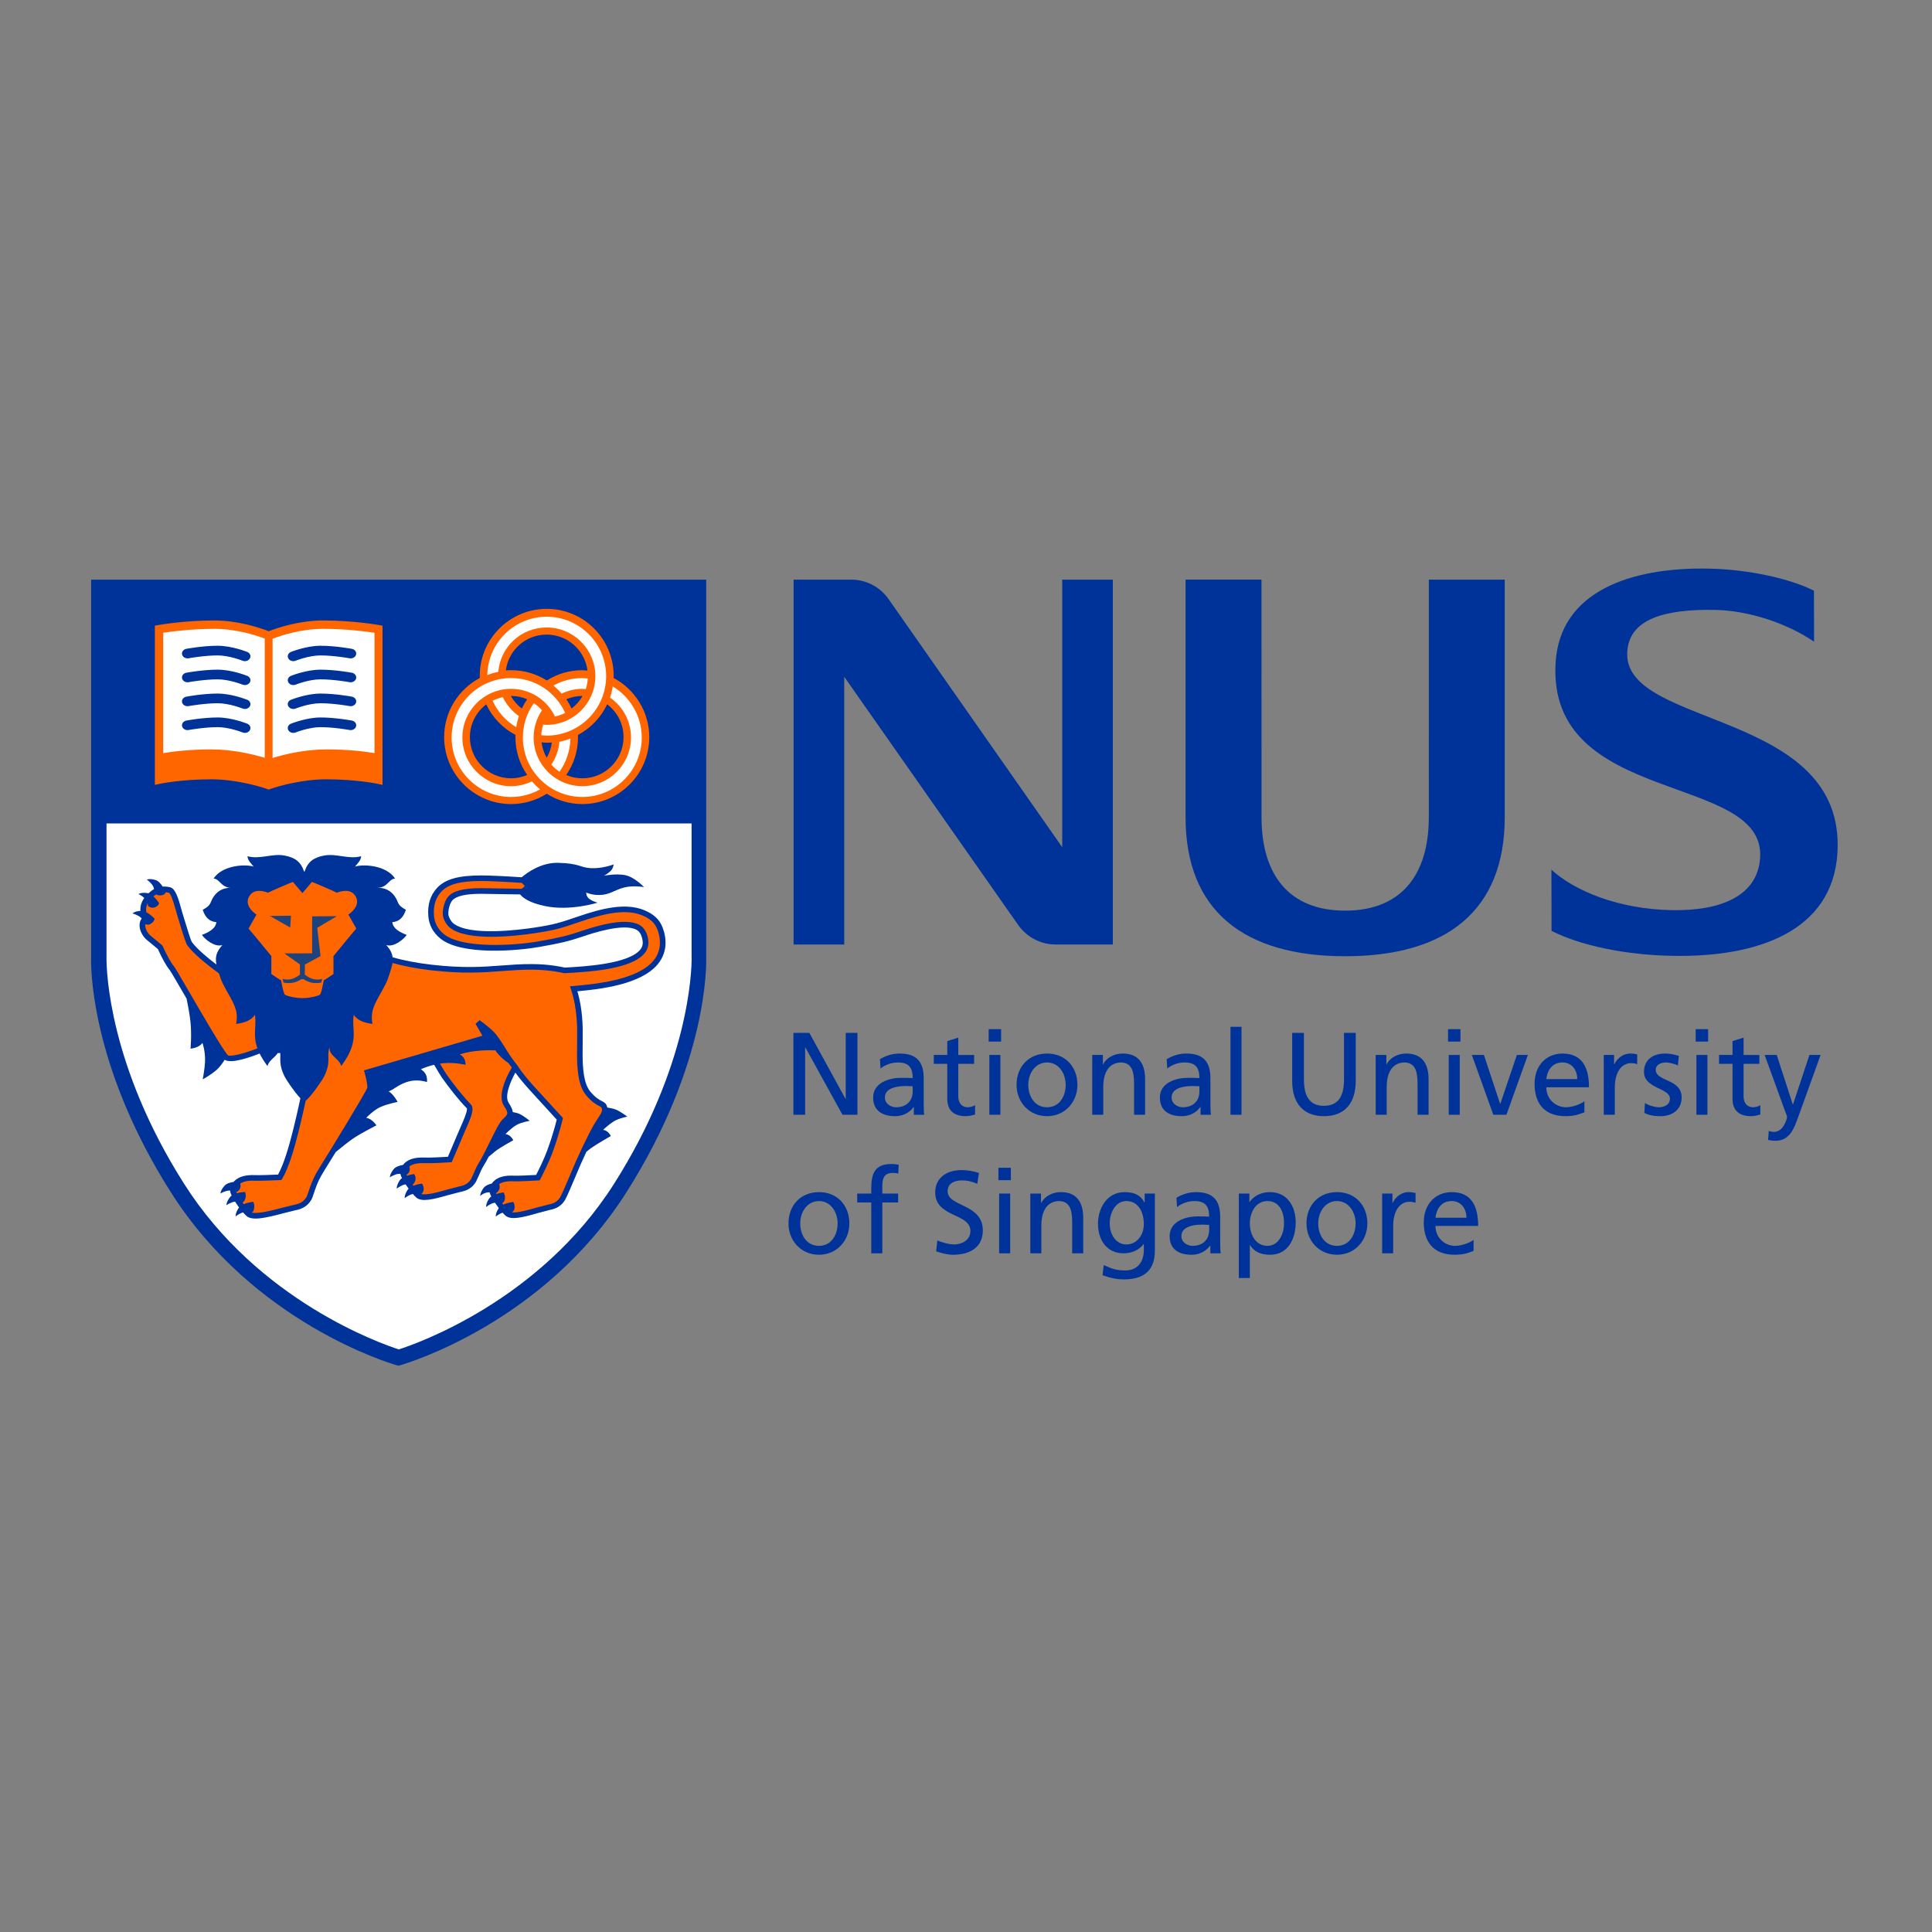 <?xml version="1.0" encoding="UTF-8" standalone="no"?>
<!-- Created with Inkscape (http://www.inkscape.org/) -->

<svg
   version="1.1"
   id="svg2"
   width="1600"
   height="1600"
   viewBox="0 0 1600 1600"
   sodipodi:docname="nus-logo.ai"
   xmlns:inkscape="http://www.inkscape.org/namespaces/inkscape"
   xmlns:sodipodi="http://sodipodi.sourceforge.net/DTD/sodipodi-0.dtd"
   xmlns="http://www.w3.org/2000/svg"
   xmlns:svg="http://www.w3.org/2000/svg">
  <rect x="0" y="0" width="1600" height="1600" fill="#808080" stroke="none"/>
  <defs
     id="defs6">
    <clipPath
       clipPathUnits="userSpaceOnUse"
       id="clipPath20">
      <path
         d="M 56.556,350.971 H 1143.444 V 849.028 H 56.556 Z"
         id="path18" />
    </clipPath>
    <clipPath
       clipPathUnits="userSpaceOnUse"
       id="clipPath38">
      <path
         d="M 56.556,350.971 H 1143.444 V 849.028 H 56.556 Z"
         id="path36" />
    </clipPath>
    <clipPath
       clipPathUnits="userSpaceOnUse"
       id="clipPath60">
      <path
         d="M 56.556,350.971 H 1143.444 V 849.028 H 56.556 Z"
         id="path58" />
    </clipPath>
    <clipPath
       clipPathUnits="userSpaceOnUse"
       id="clipPath82">
      <path
         d="M 56.556,350.971 H 1143.444 V 849.028 H 56.556 Z"
         id="path80" />
    </clipPath>
    <clipPath
       clipPathUnits="userSpaceOnUse"
       id="clipPath104">
      <path
         d="M 56.556,350.971 H 1143.444 V 849.028 H 56.556 Z"
         id="path102" />
    </clipPath>
    <clipPath
       clipPathUnits="userSpaceOnUse"
       id="clipPath134">
      <path
         d="M 56.556,350.971 H 1143.444 V 849.028 H 56.556 Z"
         id="path132" />
    </clipPath>
    <clipPath
       clipPathUnits="userSpaceOnUse"
       id="clipPath294">
      <path
         d="M 56.556,350.971 H 1143.444 V 849.028 H 56.556 Z"
         id="path292" />
    </clipPath>
  </defs>
  <sodipodi:namedview
     id="namedview4"
     pagecolor="#ffffff"
     bordercolor="#000000"
     borderopacity="0.25"
     inkscape:showpageshadow="2"
     inkscape:pageopacity="0.0"
     inkscape:pagecheckerboard="0"
     inkscape:deskcolor="#d1d1d1" />
  <g
     id="g8"
     inkscape:groupmode="layer"
     inkscape:label="nus-logo"
     transform="matrix(1.333,0,0,-1.333,0,1600)">
    <g
       id="g10"
       transform="translate(525.42,558.597)">
      <path
         d="m 0,0 h 7.29 v -50.859 h -9.32 l -23.037,41.811 h -0.144 V -50.859 H -32.49 V 0 h 9.907 L -0.156,-40.947 H 0 Z"
         style="fill:#003399;fill-opacity:1;fill-rule:nonzero;stroke:none"
         id="path12" />
    </g>
    <g
       id="g14">
      <g
         id="g16"
         clip-path="url(#clipPath20)">
        <g
           id="g22"
           transform="translate(567.026,522.15)">
          <path
             d="m 0,0 c 0,-5.526 -3.578,-9.762 -10.362,-9.762 -3.113,0 -6.913,2.126 -6.913,6.052 0,6.555 9.186,7.137 12.905,7.137 1.449,0 2.9,-0.135 4.37,-0.135 z m -19.971,14.299 c 2.765,2.312 6.922,3.77 10.776,3.77 6.856,0 9.195,-3.278 9.195,-9.696 -2.696,0.156 -4.599,0.156 -7.297,0.156 -7.057,0 -17.264,-2.903 -17.264,-12.242 0,-8.068 5.615,-11.589 13.629,-11.589 6.262,0 9.909,3.431 11.513,5.693 h 0.138 v -4.814 h 6.416 c -0.151,1.101 -0.289,3.06 -0.289,7.297 V 8.233 c 0,10.131 -4.292,15.38 -14.933,15.38 -4.747,0 -8.826,-1.451 -12.251,-3.498 z"
             style="fill:#003399;fill-opacity:1;fill-rule:nonzero;stroke:none"
             id="path24" />
        </g>
        <g
           id="g26"
           transform="translate(605.192,539.358)">
          <path
             d="m 0,0 h -9.831 v -20.331 c 0,-4.301 2.63,-6.629 5.761,-6.629 2.12,0 3.647,0.655 4.661,1.303 v -5.821 c -1.539,-0.439 -3.647,-1.03 -5.833,-1.03 -7.063,0 -11.435,3.351 -11.435,10.799 V 0 h -8.38 v 5.53 h 8.38 v 8.604 l 6.844,2.173 V 5.53 h 9.831 V 0 Z"
             style="fill:#003399;fill-opacity:1;fill-rule:nonzero;stroke:none"
             id="path28" />
        </g>
      </g>
    </g>
    <path
       d="m 614.662,507.738 h 6.855 v 37.159 h -6.855 z m 7.302,53.178 h -7.734 v -7.725 h 7.734 z"
       style="fill:#003399;fill-opacity:1;fill-rule:nonzero;stroke:none"
       id="path30" />
    <g
       id="g32">
      <g
         id="g34"
         clip-path="url(#clipPath38)">
        <g
           id="g40"
           transform="translate(638.852,526.309)">
          <path
             d="M 0,0 C 0,7.068 4.292,13.91 11.66,13.91 18.939,13.91 23.24,7.068 23.24,0 23.24,-6.629 19.683,-13.922 11.66,-13.922 3.575,-13.922 0,-6.629 0,0 m -7.29,0 c 0,-10.625 7.725,-19.452 18.948,-19.452 11.145,0 18.868,8.827 18.868,19.452 0,11.301 -7.57,19.459 -18.868,19.459 C 0.298,19.459 -7.29,11.301 -7.29,0"
             style="fill:#003399;fill-opacity:1;fill-rule:nonzero;stroke:none"
             id="path42" />
        </g>
        <g
           id="g44"
           transform="translate(678.572,544.889)">
          <path
             d="m 0,0 h 6.622 v -5.899 h 0.137 c 2.051,4.228 7.009,6.778 12.18,6.778 9.607,0 13.919,-5.974 13.919,-15.961 v -22.077 h -6.862 v 19.232 c 0,8.673 -1.875,12.896 -7.863,13.255 -7.798,0 -11.289,-6.253 -11.289,-15.283 V -37.161 H 0 Z"
             style="fill:#003399;fill-opacity:1;fill-rule:nonzero;stroke:none"
             id="path46" />
        </g>
        <g
           id="g48"
           transform="translate(745.147,522.15)">
          <path
             d="m 0,0 c 0,-5.526 -3.557,-9.762 -10.344,-9.762 -3.131,0 -6.919,2.126 -6.919,6.052 0,6.555 9.174,7.137 12.905,7.137 1.442,0 2.909,-0.135 4.358,-0.135 z m -19.962,14.299 c 2.776,2.312 6.919,3.77 10.779,3.77 6.855,0 9.183,-3.278 9.183,-9.696 -2.687,0.156 -4.592,0.156 -7.279,0.156 -7.057,0 -17.263,-2.903 -17.263,-12.242 0,-8.068 5.605,-11.589 13.619,-11.589 6.263,0 9.907,3.431 11.511,5.693 h 0.138 v -4.814 H 7.144 C 7,-13.322 6.855,-11.363 6.855,-7.126 V 8.233 c 0,10.131 -4.294,15.38 -14.944,15.38 -4.711,0 -8.808,-1.451 -12.23,-3.498 z"
             style="fill:#003399;fill-opacity:1;fill-rule:nonzero;stroke:none"
             id="path50" />
        </g>
      </g>
    </g>
    <path
       d="m 764.464,562.376 h 6.844 v -54.645 h -6.844 z"
       style="fill:#003399;fill-opacity:1;fill-rule:nonzero;stroke:none"
       id="path52" />
    <g
       id="g54">
      <g
         id="g56"
         clip-path="url(#clipPath60)">
        <g
           id="g62"
           transform="translate(842.284,528.783)">
          <path
             d="m 0,0 c 0,-14.269 -7.213,-21.933 -19.742,-21.933 -12.53,0 -19.75,7.664 -19.75,21.933 v 29.812 h 7.298 V 0.948 c 0,-9.758 3.044,-16.453 12.449,-16.453 9.397,0 12.452,6.695 12.452,16.453 v 28.864 h 7.291 L -0.002,0 Z"
             style="fill:#003399;fill-opacity:1;fill-rule:nonzero;stroke:none"
             id="path64" />
        </g>
        <g
           id="g66"
           transform="translate(854.674,544.889)">
          <path
             d="m 0,0 h 6.631 v -5.899 h 0.137 c 2.049,4.228 7.009,6.778 12.171,6.778 9.616,0 13.928,-5.974 13.928,-15.961 v -22.077 h -6.853 v 19.232 c 0,8.673 -1.904,12.896 -7.879,13.255 -7.789,0 -11.289,-6.253 -11.289,-15.283 V -37.161 H 0 Z"
             style="fill:#003399;fill-opacity:1;fill-rule:nonzero;stroke:none"
             id="path68" />
        </g>
      </g>
    </g>
    <path
       d="m 900.051,544.888 h 6.855 v -37.157 h -6.855 z m 7.297,8.303 h -7.725 v 7.725 h 7.725 z"
       style="fill:#003399;fill-opacity:1;fill-rule:nonzero;stroke:none"
       id="path70" />
    <g
       id="g72"
       transform="translate(935.905,507.738)">
      <path
         d="m 0,0 h -8.158 l -13.333,37.159 h 7.503 L -3.935,6.835 h 0.156 L 6.487,37.159 h 6.844 z"
         style="fill:#003399;fill-opacity:1;fill-rule:nonzero;stroke:none"
         id="path74" />
    </g>
    <g
       id="g76">
      <g
         id="g78"
         clip-path="url(#clipPath82)">
        <g
           id="g84"
           transform="translate(960.681,529.886)">
          <path
             d="m 0,0 c 0.504,4.816 3.276,10.335 9.975,10.335 5.897,0 9.243,-4.661 9.243,-10.335 z M 23.673,-13.777 C 22.004,-15.16 16.753,-17.488 12.239,-17.488 5.764,-17.488 0,-12.452 0,-5.095 h 26.515 c 0,11.939 -4.01,20.967 -16.393,20.967 -10.488,0 -17.419,-7.79 -17.419,-18.795 0,-12.079 6.059,-20.113 19.245,-20.113 6.112,0 9.108,1.467 11.725,2.406 z"
             style="fill:#003399;fill-opacity:1;fill-rule:nonzero;stroke:none"
             id="path86" />
        </g>
        <g
           id="g88"
           transform="translate(996.38,544.889)">
          <path
             d="m 0,0 h 6.409 v -5.754 h 0.156 c 1.806,3.868 5.752,6.631 9.677,6.631 2.042,0 3.063,-0.213 4.526,-0.522 V -5.757 C 19.523,-5.242 18.14,-5.1 16.979,-5.1 10.85,-5.1 6.858,-10.928 6.858,-20.267 V -37.161 H 0.002 L 0.002,0 Z"
             style="fill:#003399;fill-opacity:1;fill-rule:nonzero;stroke:none"
             id="path90" />
        </g>
        <g
           id="g92"
           transform="translate(1021.959,515.029)">
          <path
             d="m 0,0 c 2.68,-1.751 6.553,-2.641 8.517,-2.641 3.134,0 7.002,1.313 7.002,5.315 0,6.789 -16.126,6.196 -16.126,16.629 0,7.714 5.762,11.436 13.128,11.436 3.209,0 5.818,-0.657 8.535,-1.452 l -0.59,-5.992 c -1.529,0.968 -5.618,1.895 -7.213,1.895 -3.497,0 -6.553,-1.46 -6.553,-4.516 0,-7.57 16.096,-5.384 16.096,-17.266 0,-7.926 -6.343,-11.589 -12.974,-11.589 -3.498,0 -7.055,0.364 -10.197,2.047 z"
             style="fill:#003399;fill-opacity:1;fill-rule:nonzero;stroke:none"
             id="path94" />
        </g>
      </g>
    </g>
    <path
       d="m 1053.927,544.888 h 6.855 v -37.157 h -6.855 z m 7.29,8.303 h -7.723 v 7.725 h 7.723 z"
       style="fill:#003399;fill-opacity:1;fill-rule:nonzero;stroke:none"
       id="path96" />
    <g
       id="g98">
      <g
         id="g100"
         clip-path="url(#clipPath104)">
        <g
           id="g106"
           transform="translate(1093.05,539.358)">
          <path
             d="m 0,0 h -9.813 v -20.331 c 0,-4.301 2.603,-6.629 5.743,-6.629 2.12,0 3.635,0.655 4.661,1.303 v -5.821 c -1.527,-0.439 -3.647,-1.03 -5.821,-1.03 -7.078,0 -11.445,3.351 -11.445,10.799 V 0 h -8.38 v 5.53 h 8.38 v 8.604 l 6.862,2.173 V 5.53 L 0,5.53 Z"
             style="fill:#003399;fill-opacity:1;fill-rule:nonzero;stroke:none"
             id="path108" />
        </g>
        <g
           id="g110"
           transform="translate(1098.889,497.674)">
          <path
             d="m 0,0 c 0.872,-0.291 2.03,-0.581 3.198,-0.581 6.118,0 8.158,8.45 8.158,9.178 0,0.802 -0.87,2.706 -1.314,3.942 L -2.566,47.215 h 7.513 l 9.977,-30.762 h 0.144 l 10.209,30.762 h 6.929 L 18.509,9.263 c -2.55,-7.137 -5.258,-15.37 -14.286,-15.37 -2.195,0 -3.431,0.279 -4.66,0.501 z"
             style="fill:#003399;fill-opacity:1;fill-rule:nonzero;stroke:none"
             id="path112" />
        </g>
        <g
           id="g114"
           transform="translate(497.153,440.207)">
          <path
             d="M 0,0 C 0,7.066 4.292,13.908 11.658,13.908 18.939,13.908 23.24,7.066 23.24,0 23.24,-6.622 19.671,-13.919 11.658,-13.919 3.557,-13.919 0,-6.622 0,0 m -7.286,0 c 0,-10.635 7.714,-19.449 18.944,-19.449 11.136,0 18.872,8.817 18.872,19.449 0,11.294 -7.59,19.459 -18.872,19.459 C 0.291,19.459 -7.286,11.294 -7.286,0"
             style="fill:#003399;fill-opacity:1;fill-rule:nonzero;stroke:none"
             id="path116" />
        </g>
        <g
           id="g118"
           transform="translate(541.294,453.238)">
          <path
             d="M 0,0 H -8.739 V 5.546 H 0 v 3.422 c 0,9.03 2.348,14.938 12.473,14.938 1.739,0 3.197,-0.215 4.573,-0.446 l -0.272,-5.531 c -0.804,0.303 -2.138,0.435 -3.287,0.435 -5.908,0 -6.625,-3.79 -6.625,-8.819 V 5.544 h 9.843 V -0.002 H 6.862 v -31.593 h -6.864 l 0,31.595 z"
             style="fill:#003399;fill-opacity:1;fill-rule:nonzero;stroke:none"
             id="path120" />
        </g>
        <g
           id="g122"
           transform="translate(607.173,464.827)">
          <path
             d="m 0,0 c -3.713,1.46 -5.75,2.117 -9.531,2.117 -4.091,0 -8.904,-1.458 -8.904,-6.777 0,-9.774 21.857,-7.49 21.857,-24.263 0,-10.846 -8.371,-15.158 -18.58,-15.158 -3.557,0 -7.066,1.035 -10.403,2.115 l 0.717,6.778 c 2.476,-1.026 6.844,-2.475 10.565,-2.475 4.157,0 9.987,2.33 9.987,8.318 0,11.347 -21.855,8.216 -21.855,24.019 0,9.059 7.135,13.855 16.327,13.855 3.344,0 7.346,-0.582 10.836,-1.811 z"
             style="fill:#003399;fill-opacity:1;fill-rule:nonzero;stroke:none"
             id="path124" />
        </g>
      </g>
    </g>
    <path
       d="m 620.728,458.775 h 6.862 v -37.139 h -6.862 z m 7.288,8.311 h -7.725 v 7.716 h 7.725 z"
       style="fill:#003399;fill-opacity:1;fill-rule:nonzero;stroke:none"
       id="path126" />
    <g
       id="g128">
      <g
         id="g130"
         clip-path="url(#clipPath134)">
        <g
           id="g136"
           transform="translate(640.109,458.784)">
          <path
             d="m 0,0 h 6.629 v -5.906 h 0.144 c 2.051,4.237 6.997,6.799 12.161,6.799 9.628,0 13.931,-5.997 13.931,-15.98 v -22.049 h -6.862 v 19.216 c 0,8.67 -1.886,12.887 -7.87,13.253 -7.791,0 -11.28,-6.261 -11.28,-15.291 V -37.136 H 0 Z"
             style="fill:#003399;fill-opacity:1;fill-rule:nonzero;stroke:none"
             id="path138" />
        </g>
        <g
           id="g140"
           transform="translate(699.782,427.164)">
          <path
             d="m 0,0 c -6.409,0 -10.344,6.121 -10.344,13.116 0,6.333 3.431,13.834 10.344,13.834 7.29,0 10.845,-6.622 10.845,-14.345 C 10.845,5.686 6.409,0 0,0 m 17.707,31.62 h -6.342 v -5.546 h -0.151 c -2.042,4.01 -5.668,6.427 -12.23,6.427 -11.232,0 -16.618,-10.206 -16.618,-19.761 0,-9.606 5.239,-18.259 15.874,-18.259 4.747,0 9.561,1.875 12.47,5.741 h 0.135 v -3.646 c 0,-7.868 -4.292,-12.748 -11.511,-12.748 -5.027,0 -8.151,0.934 -13.4,3.347 l -0.735,-6.338 c 5.984,-2.035 9.406,-2.55 13.341,-2.55 13.331,0 19.167,6.475 19.167,17.79 z"
             style="fill:#003399;fill-opacity:1;fill-rule:nonzero;stroke:none"
             id="path142" />
        </g>
        <g
           id="g144"
           transform="translate(751.211,436.059)">
          <path
             d="m 0,0 c 0,-5.542 -3.557,-9.774 -10.346,-9.774 -3.129,0 -6.911,2.115 -6.911,6.057 0,6.544 9.175,7.125 12.897,7.125 1.448,0 2.909,-0.144 4.358,-0.144 l 0,-3.264 z m -19.953,14.269 c 2.765,2.337 6.913,3.786 10.779,3.786 6.844,0 9.174,-3.277 9.174,-9.682 -2.678,0.149 -4.583,0.149 -7.279,0.149 -7.066,0 -17.266,-2.925 -17.266,-12.237 0,-8.098 5.606,-11.598 13.62,-11.598 6.256,0 9.909,3.431 11.522,5.702 h 0.135 v -4.812 h 6.41 c -0.145,1.09 -0.28,3.033 -0.28,7.288 V 8.227 c 0,10.117 -4.319,15.379 -14.942,15.379 -4.727,0 -8.82,-1.46 -12.239,-3.511 z"
             style="fill:#003399;fill-opacity:1;fill-rule:nonzero;stroke:none"
             id="path146" />
        </g>
        <g
           id="g148"
           transform="translate(797.697,440.351)">
          <path
             d="m 0,0 c 0.153,-5.839 -2.902,-14.066 -10.264,-14.066 -7.725,0 -10.932,7.652 -10.932,13.849 0,6.908 3.578,13.978 11.001,13.978 C -2.772,13.761 0.153,6.691 0,0 m -28.054,-34.03 h 6.856 v 20.401 h 0.144 c 2.115,-3.426 5.828,-5.976 12.39,-5.976 11.223,0 15.952,9.907 15.952,20.127 0,9.966 -5.239,18.792 -16.03,18.792 -6.562,0 -10.788,-3.367 -12.603,-6.132 h -0.144 v 5.251 h -6.565 z"
             style="fill:#003399;fill-opacity:1;fill-rule:nonzero;stroke:none"
             id="path150" />
        </g>
        <g
           id="g152"
           transform="translate(818.976,440.207)">
          <path
             d="m 0,0 c 0,7.066 4.289,13.908 11.658,13.908 7.279,0 11.58,-6.842 11.58,-13.908 0,-6.622 -3.576,-13.919 -11.58,-13.919 C 3.566,-13.919 0,-6.622 0,0 m -7.29,0 c 0,-10.635 7.734,-19.449 18.945,-19.449 11.136,0 18.871,8.817 18.871,19.449 0,11.294 -7.581,19.459 -18.871,19.459 C 0.279,19.459 -7.29,11.294 -7.29,0"
             style="fill:#003399;fill-opacity:1;fill-rule:nonzero;stroke:none"
             id="path154" />
        </g>
        <g
           id="g156"
           transform="translate(858.689,458.784)">
          <path
             d="m 0,0 h 6.398 v -5.761 h 0.144 c 1.829,3.863 5.761,6.651 9.694,6.651 2.03,0 3.055,-0.235 4.516,-0.531 v -6.12 c -1.236,0.51 -2.61,0.654 -3.779,0.654 -6.119,0 -10.131,-5.825 -10.131,-15.153 V -37.138 H 0 Z"
             style="fill:#003399;fill-opacity:1;fill-rule:nonzero;stroke:none"
             id="path158" />
        </g>
        <g
           id="g160"
           transform="translate(891.824,443.773)">
          <path
             d="m 0,0 c 0.513,4.807 3.276,10.344 9.984,10.344 5.906,0 9.252,-4.656 9.252,-10.344 z m 23.673,-13.764 c -1.662,-1.384 -6.92,-3.721 -11.425,-3.721 C 5.752,-17.485 0,-12.45 0,-5.102 h 26.515 c 0,11.957 -3.992,20.994 -16.373,20.994 -10.499,0 -17.419,-7.801 -17.419,-18.804 0,-12.081 6.041,-20.104 19.237,-20.104 6.118,0 9.105,1.449 11.713,2.395 z"
             style="fill:#003399;fill-opacity:1;fill-rule:nonzero;stroke:none"
             id="path162" />
        </g>
        <g
           id="g164"
           transform="translate(963.861,659.973)">
          <path
             d="m 0,0 c 13.951,-12.875 41.451,-24.602 75.028,-25.126 29.443,-0.501 53.184,8.352 54.644,32.762 3.123,52.82 -132.339,31.691 -127.088,120.855 2.61,44.624 46.913,59.404 94.704,58.582 25.831,-0.435 51.66,-6.553 65.824,-13.736 l 0.055,-31.686 c -17.275,11.84 -41.371,19.38 -61.306,19.758 C 71.537,161.961 47.466,156.382 47.079,134.216 46.26,87.988 182.918,99.076 177.697,10.632 174.767,-39.16 126.374,-54.434 75.71,-53.507 46.573,-53.111 18.039,-47.192 0.066,-37.992 Z"
             style="fill:#003399;fill-opacity:1;fill-rule:nonzero;stroke:none"
             id="path166" />
        </g>
        <g
           id="g168"
           transform="translate(835.717,606.215)">
          <path
             d="m 0,0 c -62.922,0 -99.154,28.257 -99.154,86.393 v 147.586 h 47.174 l 0.018,-147.584 c 0,-36.145 17.353,-58.069 51.962,-58.069 34.598,0 51.969,21.926 51.969,58.069 L 51.98,233.979 H 99.133 V 86.395 C 99.133,28.257 62.903,0 0,0"
             style="fill:#003399;fill-opacity:1;fill-rule:nonzero;stroke:none"
             id="path170" />
        </g>
        <g
           id="g172"
           transform="translate(659.936,840.193)">
          <path
             d="m 0,0 v -166.241 l -108.115,154.476 c -5.116,7.123 -13.574,11.763 -22.988,11.763 h -35.788 v -226.679 h 31.446 v 166.339 l 107.932,-154.013 c 5.131,-7.357 13.63,-12.326 23.365,-12.326 H 31.437 L 31.437,0 Z"
             style="fill:#003399;fill-opacity:1;fill-rule:nonzero;stroke:none"
             id="path174" />
        </g>
        <g
           id="g176"
           transform="translate(438.745,605.594)">
          <path
             d="M 0,0 V 234.569 H -4.67 -382.132 V -0.181 c -0.018,-0.192 -0.03,-0.803 -0.03,-1.799 0,-11.085 2.397,-69.727 49.552,-144.006 51.515,-81.279 136.516,-106.403 140.103,-107.44 l 1.286,-0.354 1.275,0.354 c 3.605,1.035 88.867,26.152 140.413,107.44 C 1.865,-65.007 0.089,-2.609 0,0"
             style="fill:#003399;fill-opacity:1;fill-rule:nonzero;stroke:none"
             id="path178" />
        </g>
        <g
           id="g180"
           transform="translate(235.538,811.966)">
          <path
             d="m 0,0 c -0.648,0.126 -16.201,2.861 -34.769,2.861 -14.723,0 -28.006,-4.429 -33.845,-6.679 -5.839,2.252 -19.122,6.679 -33.833,6.679 -18.571,0 -34.136,-2.735 -34.781,-2.861 l -2.099,-0.378 v -16.075 -69.196 -13.637 l 3.083,0.666 c 0.126,0.029 13.001,2.795 31.949,2.795 14.24,0 29.002,-3.974 34.811,-6.062 l 0.87,-0.32 0.87,0.32 c 5.809,2.09 20.571,6.062 34.829,6.062 18.927,0 31.803,-2.766 31.928,-2.795 l 3.086,-0.666 v 13.637 69.196 16.075 z"
             style="fill:#ff6600;fill-opacity:1;fill-rule:nonzero;stroke:none"
             id="path182" />
        </g>
        <g
           id="g184"
           transform="translate(164.486,803.565)">
          <path
             d="m 0,0 c -5.887,2.204 -18.028,6.052 -31.29,6.052 -14.366,0 -27.047,-1.721 -31.794,-2.445 v -74.783 c 4.967,0.852 15.67,2.337 29.958,2.337 12.8,0 25.609,-2.929 33.128,-5.248 L 0.002,0 Z"
             style="fill:#ffffff;fill-opacity:1;fill-rule:nonzero;stroke:none"
             id="path186" />
        </g>
        <g
           id="g188"
           transform="translate(200.883,809.617)">
          <path
             d="m 0,0 c -13.436,0 -25.733,-3.953 -31.533,-6.139 v -74.087 c 7.492,2.348 20.436,5.326 33.38,5.326 14.288,0 24.98,-1.471 29.949,-2.321 V -2.447 C 27.037,-1.712 14.366,0 0,0"
             style="fill:#ffffff;fill-opacity:1;fill-rule:nonzero;stroke:none"
             id="path190" />
        </g>
        <g
           id="g192"
           transform="translate(115.495,797.147)">
          <path
             d="m 0,0 c -1.836,-0.492 -2.852,-2.175 -2.291,-3.77 0.572,-1.586 2.515,-2.465 4.351,-1.982 0.096,0.03 9.589,1.703 17.68,1.703 7.348,0 15.583,-3.338 15.67,-3.365 1.797,-0.591 3.789,0.201 4.466,1.76 0.675,1.557 -0.24,3.287 -2.032,3.887 C 37.438,-1.632 28.372,1.964 19.738,1.964 10.577,1.962 0.426,0.105 0,0"
             style="fill:#003399;fill-opacity:1;fill-rule:nonzero;stroke:none"
             id="path194" />
        </g>
        <g
           id="g196"
           transform="translate(115.495,782.298)">
          <path
             d="m 0,0 c -1.836,-0.501 -2.852,-2.184 -2.291,-3.779 0.572,-1.575 2.515,-2.474 4.351,-1.971 0.096,0.018 9.589,1.692 17.68,1.692 7.348,0 15.583,-3.335 15.67,-3.365 1.797,-0.579 3.789,0.213 4.466,1.769 0.675,1.554 -0.24,3.287 -2.032,3.866 C 37.438,-1.65 28.372,1.964 19.738,1.964 10.577,1.962 0.426,0.105 0,0"
             style="fill:#003399;fill-opacity:1;fill-rule:nonzero;stroke:none"
             id="path198" />
        </g>
        <g
           id="g200"
           transform="translate(115.495,767.431)">
          <path
             d="m 0,0 c -1.836,-0.494 -2.852,-2.186 -2.291,-3.763 0.572,-1.584 2.515,-2.484 4.351,-1.98 0.096,0.018 9.589,1.703 17.68,1.703 7.348,0 15.583,-3.337 15.67,-3.365 1.797,-0.59 3.789,0.202 4.466,1.76 0.675,1.566 -0.24,3.287 -2.032,3.866 C 37.438,-1.653 28.372,1.973 19.738,1.973 10.577,1.971 0.426,0.124 0,0"
             style="fill:#003399;fill-opacity:1;fill-rule:nonzero;stroke:none"
             id="path202" />
        </g>
        <g
           id="g204"
           transform="translate(115.495,752.58)">
          <path
             d="m 0,0 c -1.836,-0.501 -2.852,-2.193 -2.291,-3.77 0.572,-1.584 2.515,-2.477 4.351,-1.982 0.096,0.018 9.589,1.712 17.68,1.712 7.348,0 15.583,-3.353 15.67,-3.374 1.797,-0.591 3.789,0.192 4.466,1.76 0.675,1.557 -0.24,3.296 -2.032,3.866 C 37.438,-1.65 28.372,1.975 19.738,1.975 10.577,1.975 0.426,0.108 0,0"
             style="fill:#003399;fill-opacity:1;fill-rule:nonzero;stroke:none"
             id="path206" />
        </g>
        <g
           id="g208"
           transform="translate(218.865,797.147)">
          <path
             d="m 0,0 c 1.838,-0.492 2.852,-2.175 2.291,-3.77 -0.572,-1.586 -2.513,-2.465 -4.349,-1.982 -0.089,0.03 -9.591,1.703 -17.682,1.703 -7.339,0 -15.574,-3.338 -15.661,-3.365 -1.797,-0.591 -3.798,0.201 -4.466,1.76 -0.675,1.557 0.231,3.287 2.03,3.887 0.385,0.135 9.474,3.731 18.097,3.731 C -10.568,1.962 -0.428,0.105 0,0"
             style="fill:#003399;fill-opacity:1;fill-rule:nonzero;stroke:none"
             id="path210" />
        </g>
        <g
           id="g212"
           transform="translate(218.865,782.298)">
          <path
             d="m 0,0 c 1.838,-0.501 2.852,-2.184 2.291,-3.779 -0.572,-1.575 -2.513,-2.474 -4.349,-1.971 -0.089,0.018 -9.591,1.692 -17.682,1.692 -7.339,0 -15.574,-3.335 -15.661,-3.365 -1.797,-0.579 -3.798,0.213 -4.466,1.769 -0.675,1.554 0.231,3.287 2.03,3.866 0.385,0.138 9.474,3.752 18.097,3.752 C -10.568,1.962 -0.428,0.105 0,0"
             style="fill:#003399;fill-opacity:1;fill-rule:nonzero;stroke:none"
             id="path214" />
        </g>
        <g
           id="g216"
           transform="translate(218.865,767.431)">
          <path
             d="m 0,0 c 1.838,-0.494 2.852,-2.186 2.291,-3.763 -0.572,-1.584 -2.513,-2.484 -4.349,-1.98 -0.089,0.018 -9.591,1.703 -17.682,1.703 -7.339,0 -15.574,-3.337 -15.661,-3.365 -1.797,-0.59 -3.798,0.202 -4.466,1.76 -0.675,1.566 0.231,3.287 2.03,3.866 0.385,0.126 9.474,3.752 18.097,3.752 C -10.568,1.971 -0.428,0.124 0,0"
             style="fill:#003399;fill-opacity:1;fill-rule:nonzero;stroke:none"
             id="path218" />
        </g>
        <g
           id="g220"
           transform="translate(218.865,752.58)">
          <path
             d="m 0,0 c 1.838,-0.501 2.852,-2.193 2.291,-3.77 -0.572,-1.584 -2.513,-2.477 -4.349,-1.982 -0.089,0.018 -9.591,1.712 -17.682,1.712 -7.339,0 -15.574,-3.353 -15.661,-3.374 -1.797,-0.591 -3.798,0.192 -4.466,1.76 -0.675,1.557 0.231,3.296 2.03,3.866 0.385,0.138 9.474,3.763 18.097,3.763 C -10.568,1.975 -0.428,0.108 0,0"
             style="fill:#003399;fill-opacity:1;fill-rule:nonzero;stroke:none"
             id="path222" />
        </g>
        <g
           id="g224"
           transform="translate(381.597,465.01)">
          <path
             d="m 0,0 c -46.297,-73.025 -123.137,-99.643 -133.829,-103.056 -10.635,3.419 -87.224,30.031 -133.502,103.056 -46.409,73.11 -48.101,131.733 -48.101,139.726 0,0.57 0.01,0.888 0.01,0.929 v 83.039 H 48.061 v -82.867 c 0,-0.058 0.03,-0.378 0.03,-0.976 C 48.094,131.646 46.379,73.073 0,0"
             style="fill:#ffffff;fill-opacity:1;fill-rule:nonzero;stroke:none"
             id="path226" />
        </g>
        <g
           id="g228"
           transform="translate(412.53,621.432)">
          <path
             d="m 0,0 c -1.877,6.835 -5.326,9.87 -9.918,12.303 -12.674,6.721 -29.223,2.003 -43.735,-2.927 -10.951,-3.741 -14.258,-4.864 -26.669,-6.767 -9.378,-1.439 -40.728,-5.5 -50.646,2.699 -1.412,1.179 -2.841,3.752 -2.985,5.402 -0.284,3.413 1.264,7.494 2.454,8.787 2.506,2.747 8.343,4.07 17.854,4.07 l 24.274,-0.38 c 1.518,-1.952 5.402,-5.093 15.263,-7.201 15.68,-3.353 32.925,2.099 32.925,2.099 0,0 -2.852,0.561 -5.219,2.339 -2.097,1.566 -1.914,3.926 -1.914,3.926 0,0 3.45,-1.664 8.488,-1.52 6.263,0.186 9.186,3.164 15.032,4.649 5.848,1.49 12.371,0.261 12.371,0.261 0,0 -5.914,6.324 -11.783,7.446 -5.837,1.11 -13.137,-0.387 -13.137,-0.387 0,0 1.829,0.822 4.004,2.784 1.751,1.574 2.097,4.262 2.097,4.262 0,0 -7.009,-2.708 -14.114,-2.34 -7.105,0.369 -6.583,2.942 -20.379,3.317 -10.461,0.272 -19.104,-5.944 -22.679,-8.97 -11.182,0.732 -19.987,1.13 -25.151,1.13 -14.21,0 -22.418,-2.33 -27.445,-7.78 -4.187,-4.555 -6.011,-10.46 -5.402,-17.547 0.462,-5.501 2.918,-10.131 7.304,-13.748 13.262,-10.98 48.849,-7.617 61.445,-5.383 14.105,2.49 18.319,3.584 26.486,6.283 0,0.007 0.465,0.153 0.465,0.153 6.322,2.129 25.549,8.545 33.613,4.265 1.644,-0.859 2.765,-2.484 3.45,-4.961 0.309,-1.119 0.453,-2.115 0.453,-3.044 0,-1.673 -0.504,-3.063 -1.548,-4.331 -7.345,-8.982 -34.966,-10.517 -46.962,-11.156 -1.314,0.32 -9.328,2.119 -19.981,2.174 -7.132,0.042 -13.097,-0.416 -19.41,-0.888 -11.521,-0.87 -23.442,-1.769 -43.239,0.495 -9.185,1.053 -17.787,2.724 -24.274,4.639 -0.309,2.466 -1.449,4.805 -3.914,7.57 4.747,-1.536 10.92,3.683 12.653,6.283 -0.018,0.264 -8.43,2.486 -8.934,7.948 -0.009,0.174 5.956,-0.495 8.44,7.695 -5.956,3.228 -4.091,4.418 -6.952,8.44 -2.523,3.538 -6.176,5.326 -10.68,5.212 1.826,0.24 1.991,0 3.973,0.993 2.591,1.307 4.388,4.864 6.961,4.72 -5.191,8.119 -19.122,9.183 -24.902,7.473 1.49,1.845 3.77,3.896 3.8,6.428 -7.702,-2.127 -15.245,1.872 -23.016,0.423 -6.438,-1.208 -10.11,-3.825 -12.122,-9.945 h -0.018 -0.261 -0.009 c -2.031,6.118 -5.693,8.737 -12.141,9.945 -7.753,1.449 -15.311,-2.55 -23.007,-0.423 0.039,-2.532 2.31,-4.583 3.789,-6.428 -5.771,1.71 -19.702,0.646 -24.893,-7.473 2.582,0.144 4.37,-3.413 6.952,-4.72 2.289,-1.14 2.744,-0.906 3.971,-0.993 -4.484,0.114 -8.149,-1.674 -10.673,-5.212 -2.882,-4.022 -0.996,-5.212 -6.961,-8.44 2.495,-8.19 8.469,-7.521 8.458,-7.695 -0.513,-5.462 -8.923,-7.684 -8.953,-7.948 1.742,-2.598 7.909,-7.819 12.674,-6.283 -3.904,-4.367 -4.552,-7.705 -3.664,-12.104 -6.061,4.601 -12.036,9.675 -15.215,13.88 -0.744,1.085 -3.122,8.904 -4.697,14.077 l -1.286,4.217 -0.628,2.243 c -1.895,6.97 -3.731,12.807 -6.901,13.58 -1.742,0.417 -3.289,0.513 -4.69,0.428 -1.092,1.71 -2.618,3.509 -4.397,4.07 -3.674,1.113 -5.452,0.309 -5.452,0.309 0,0 2.978,-2.138 3.982,-4.33 0.252,-0.561 0.408,-1.104 0.513,-1.587 -0.675,-0.375 -1.266,-0.78 -1.769,-1.197 l -0.27,-0.213 c -0.378,-0.3 -0.891,-0.725 -1.44,-1.22 -0.252,0.078 -0.504,0.138 -0.765,0.165 -3.808,0.504 -5.434,-0.6 -5.434,-0.6 0,0 2.07,-1.014 3.608,-2.428 -1.325,-1.845 -2.429,-4.212 -2.429,-7.142 0,-0.281 0.03,-0.579 0.058,-0.89 -3.635,-0.268 -4.988,-1.596 -4.988,-1.596 0,0 3.536,-0.954 5.258,-2.639 0.185,-0.192 0.359,-0.387 0.503,-0.57 -0.165,-0.192 -0.291,-0.327 -0.291,-0.327 -0.734,-1.151 -1.062,-2.468 -1.062,-3.82 0,-3.18 1.779,-6.604 4.235,-8.856 0,0 6.535,-5.402 7.153,-5.915 2.582,-5.773 5.441,-10.848 7.318,-12.983 0.59,-0.724 4.582,-7.606 8.817,-14.888 0.561,-0.966 1.133,-1.961 1.721,-2.968 0.909,-4.464 1.944,-10.024 2.397,-14.393 0.84,-7.861 0.039,-16.637 0.039,-16.637 0,0 5.095,0.252 7.405,3.569 0.048,0.084 1.874,-5.443 1.613,-11.669 -0.213,-4.604 -1.439,-10.992 -1.439,-10.992 0,0 4.969,2.637 8.7,5.944 1.884,1.655 3.779,4.4 4.939,6.197 4.1,-2.61 15.854,1.57 21.711,3.914 1.143,-2.319 2.717,-4.901 4.88,-7.817 0.861,3.516 4.613,5.278 6.352,8.089 0.522,0.009 1.062,0.009 1.596,0.009 0.213,-3.847 -0.9,-7.464 2.735,-14.663 1.035,-2.042 6.091,-9.581 9.763,-13.436 -1.381,-6.526 -4.029,-18.415 -6.757,-28.15 -3.132,-11.136 -5.666,-16.666 -7.105,-19.239 -4.196,-0.203 -11.853,-0.462 -14.288,-0.354 -5.828,0.279 -10.152,-0.95 -12.828,-3.635 -0.201,-0.195 -0.359,-0.399 -0.531,-0.602 -2.032,-0.28 -4.36,-0.918 -5.626,-2.34 -2.543,-2.879 -2.552,-4.834 -2.552,-4.834 0,0 3.17,1.834 5.578,1.834 0.183,0 0.348,-0.023 0.513,-0.035 v -0.494 c 0.039,-0.568 0.357,-1.477 0.899,-2.589 -0.396,-0.279 -0.744,-0.602 -1.034,-0.966 -2.337,-3.033 -2.214,-5.001 -2.214,-5.001 0,0 2.978,2.005 5.375,2.197 0.746,-1.197 1.584,-2.429 2.477,-3.626 -0.108,-0.116 -0.225,-0.24 -0.3,-0.368 -2.106,-3.216 -1.827,-5.162 -1.827,-5.162 0,0 2.358,1.859 4.592,2.465 0.764,-0.869 1.508,-1.655 2.222,-2.27 3.509,-3.095 12.219,-1.092 23.259,1.847 l 6.834,1.691 c 4.835,0.898 7.831,2.83 10.044,6.453 0.531,0.854 1.005,2.255 1.749,4.5 l 0.639,1.914 c 1.527,4.289 2.717,7.015 5.743,11.882 0.105,0.144 3.065,4.907 7.086,11.465 3.567,2.964 7.868,6.405 10.99,8.534 4.775,3.209 14.278,8.064 14.278,8.064 0,0 -2.531,4.113 -6.313,4.687 -0.077,0.007 4.816,4.979 8.916,6.744 4.61,2.014 10.575,3.104 10.575,3.104 0,0 -2.174,4.445 -5.53,6.606 1.401,0.46 2.678,1.272 4.262,2.318 8.023,5.237 13.94,5.045 19.527,3.48 0.213,3.616 -0.696,5.841 -3.829,7.938 2.639,1.11 5.365,2.078 8.256,2.765 1.827,-3.141 3.896,-6.613 4.832,-7.948 4.138,-5.866 10.364,-13.939 15.403,-18.987 0.123,-0.123 0.183,-0.354 0.183,-0.686 0,-2.106 -2.573,-7.943 -4.05,-11.278 l -1.258,-2.884 c 0,-0.012 -5.064,-11.921 -6.542,-15.391 -2.949,-0.172 -11.505,-0.639 -14.501,-0.483 -5.684,0.261 -9.888,-0.929 -12.498,-3.53 -0.339,-0.336 -0.629,-0.675 -0.87,-1.014 -2.117,-0.375 -4.651,-1.149 -5.907,-2.753 -2.379,-3.029 -2.283,-4.967 -2.283,-4.967 0,0 3.056,1.998 5.462,2.142 0.38,0.023 0.728,0.011 1.067,-0.016 0.096,-0.627 0.444,-1.547 0.986,-2.621 -0.561,-0.41 -1.055,-0.858 -1.401,-1.401 -2.108,-3.211 -1.835,-5.143 -1.835,-5.143 0,0 2.87,2.259 5.266,2.609 0.087,0.012 0.163,0.012 0.261,0.023 0.573,-0.881 1.2,-1.783 1.836,-2.653 -0.222,-0.231 -0.442,-0.471 -0.618,-0.73 -2.108,-3.22 -1.838,-5.171 -1.838,-5.171 0,0 2.756,2.179 5.105,2.589 0.732,-0.842 1.448,-1.584 2.115,-2.174 3.355,-2.96 10.527,-1.193 20.291,1.616 l 6.961,1.815 c 4.706,0.881 7.636,2.753 9.804,6.292 l 1.824,3.944 c 0.861,1.991 1.847,4.258 2.591,5.434 1.131,1.776 2.321,3.926 3.53,6.244 1.634,1.392 3.152,2.669 4.234,3.503 3.116,2.382 11.022,6.743 11.022,6.743 0,0 -1.577,3.463 -4.807,3.79 -0.039,0.012 3.145,3.551 6.963,5.753 2.705,1.577 8.08,2.501 8.08,2.501 0,0 -3.713,3.143 -6.526,4.372 -1.131,0.483 -2.612,0.82 -4.01,1.062 -0.183,1.607 -1.023,3.404 -2.573,5.789 -2.772,4.297 1.286,13.517 4.196,18.738 1.469,-2.067 4.099,-5.51 8.487,-10.381 0,0 14.087,-15.402 17.19,-18.81 -0.599,-2.459 -2.579,-10.145 -5.695,-18.624 -2.252,-6.164 -5.472,-12.593 -7.114,-15.766 -3.392,-0.183 -11.085,-0.581 -13.901,-0.451 -5.674,0.279 -9.879,-0.911 -12.5,-3.523 -0.441,-0.439 -0.792,-0.897 -1.082,-1.341 -1.914,-0.462 -3.992,-1.259 -5.064,-2.68 -2.323,-3.072 -2.186,-5.027 -2.186,-5.027 0,0 2.31,2.17 5.423,2.243 0.153,0 0.279,-0.009 0.417,-0.009 0.144,-0.655 0.51,-1.547 1.05,-2.589 -0.561,-0.398 -1.043,-0.854 -1.389,-1.375 -2.099,-3.216 -1.829,-5.162 -1.829,-5.162 0,0 2.87,2.282 5.26,2.621 0.087,0.018 0.172,0.018 0.25,0.027 0.746,-1.121 1.545,-2.27 2.366,-3.355 -0.007,-0.016 -0.027,-0.039 -0.048,-0.053 -2.108,-3.2 -1.824,-5.155 -1.824,-5.155 0,0 2.115,1.68 4.235,2.367 0.608,-0.687 1.22,-1.302 1.769,-1.788 3.365,-2.968 10.566,-1.206 20.358,1.616 l 6.892,1.816 c 4.72,0.872 7.645,2.755 9.801,6.294 0.96,1.577 5.242,11.55 6.421,14.434 2.108,5.183 4.493,10.527 6.807,15.428 1.161,0.989 2.241,1.861 3.111,2.474 3.859,2.676 12.104,7.376 12.104,7.376 0,0 -1.643,3.527 -4.814,3.79 -0.041,0.009 3.239,3.141 6.506,5.228 3.026,1.946 8.535,3.024 8.535,3.024 0,0 -3.973,3.028 -6.777,4.237 -1.651,0.716 -3.992,1.172 -5.654,1.428 -0.495,2.342 -1.671,3.124 -3.45,4.022 -1.574,0.808 -3.731,1.895 -7.029,5.772 -4.223,4.979 -4.873,14.492 -4.873,23.984 0,2.088 0.041,4.178 0.059,6.217 l 0.019,9.108 c -0.273,10.71 -1.836,18.181 -3.324,23.116 13.967,1.264 39.556,4.095 50.044,16.913 3.143,3.848 4.736,8.353 4.736,13.263 C 0.957,-4.603 0.639,-2.339 0,0"
             style="fill:#003399;fill-opacity:1;fill-rule:nonzero;stroke:none"
             id="path230" />
        </g>
        <g
           id="g232"
           transform="translate(312.36,504.955)">
          <path
             d="m 0,0 c 1.847,1.73 2.783,2.669 2.783,3.887 0,1.041 -0.686,2.309 -2.067,4.452 -1.055,1.616 -1.471,3.561 -1.471,5.626 0,6.874 4.573,15.151 6.381,18.147 -0.512,0.648 -1.256,1.584 -2.156,2.822 -0.483,0.321 -0.899,0.609 -1.151,0.783 -1.168,0.831 -4.175,3.356 -6.052,5.819 -0.261,0.348 -0.522,0.785 -0.804,1.249 -3.875,0.115 -12.903,0.376 -22.212,-2.456 2.87,-1.643 3.537,-3.779 3.662,-6.526 -6.127,1.335 -11.291,1.413 -15.94,0.735 1.625,-2.765 3.287,-5.539 4.061,-6.642 4.058,-5.75 10.14,-13.629 15.013,-18.532 0.792,-0.79 1.142,-1.838 1.142,-3.12 0,-3.028 -1.906,-7.345 -4.273,-12.722 l -1.245,-2.852 -7.387,-17.366 -1.083,-0.062 c -0.494,-0.039 -12.14,-0.746 -15.951,-0.554 -4.155,0.204 -7.339,-0.51 -9.289,-2.03 0.231,-0.79 0.396,-1.836 0.096,-2.823 -0.387,-1.304 -1.197,-1.95 -1.856,-2.289 0.087,-0.192 0.183,-0.386 0.309,-0.613 2.282,0.769 4.465,0.989 4.465,0.989 0,0 1.257,-1.664 0.747,-3.743 -0.408,-1.584 -1.17,-2.417 -1.712,-2.829 0.155,-0.231 0.311,-0.444 0.476,-0.666 2.579,1.053 5.402,1.321 5.402,1.321 0,0 1.327,-2.008 0.892,-4.194 -0.242,-1.183 -0.833,-1.847 -1.382,-2.243 3.122,-0.995 11.175,1.314 16.192,2.765 l 7.279,1.896 c 3.74,0.698 5.828,2.014 7.453,4.671 l 1.62,3.507 c 0.909,2.115 1.944,4.528 2.855,5.933 2.231,3.527 4.774,8.684 7.219,13.684 C -4.793,-7.49 -2.028,-1.872 0,0"
             style="fill:#ff6600;fill-opacity:1;fill-rule:nonzero;stroke:none"
             id="path234" />
        </g>
        <g
           id="g236"
           transform="translate(173.371,549.771)">
          <path
             d="M 0,0 C 0.018,-0.078 0,-0.144 0.018,-0.213 H 0.076 C 0.048,-0.144 0.018,-0.078 0,0"
             style="fill:#f19320;fill-opacity:1;fill-rule:nonzero;stroke:none"
             id="path238" />
        </g>
        <g
           id="g240"
           transform="translate(158.367,569.811)">
          <path
             d="m 0,0 c -2.262,-3.392 -6.352,-4.981 -11.649,-5.629 1.005,5.281 0.09,8.898 -1.856,13.082 -1.701,3.692 -6.361,10.934 -7.744,15.041 -0.386,1.16 -0.753,2.234 -1.101,3.257 -7.365,5.356 -15.457,11.873 -19.524,17.266 -0.957,1.275 -2.408,5.818 -5.26,15.166 l -1.275,4.205 -0.66,2.349 c -1.874,6.88 -3.355,10.614 -4.388,11.108 -0.716,0.176 -1.364,0.261 -1.991,0.309 v -0.011 c 0,0 -0.33,-2.109 -3.866,-1.941 -0.831,0.038 -1.527,0.309 -2.06,0.627 -0.309,-0.204 -0.598,-0.396 -0.831,-0.609 l -0.3,-0.222 c -0.174,-0.144 -0.348,-0.291 -0.522,-0.435 2.079,-1.886 3.566,-4.322 3.566,-4.322 0,0 -0.792,-2.156 -3.488,-2.639 -1.952,-0.339 -3.461,1.044 -3.461,1.044 0,0 0.018,0.677 -0.252,1.643 -0.81,-1.586 -1.197,-3.424 -0.773,-5.58 2.735,-1.412 5.104,-3.974 5.104,-3.974 0,0 -0.057,-2.03 -2.879,-3.449 -1.063,-0.55 -2.157,-0.231 -2.862,0.107 -0.348,-2.078 0.831,-5.028 2.997,-7.018 l 7.626,-6.313 0.174,-0.377 c 2.427,-5.473 5.27,-10.596 6.931,-12.491 0.628,-0.696 2.901,-4.571 9.211,-15.439 8.371,-14.412 21.027,-36.194 24.284,-39.806 1.257,-1.181 9.888,0.841 18.406,4.235 C -1.479,-12.393 1.161,-7.24 0,0"
             style="fill:#ff6600;fill-opacity:1;fill-rule:nonzero;stroke:none"
             id="path242" />
        </g>
        <g
           id="g244"
           transform="translate(409.186,620.532)">
          <path
             d="m 0,0 c -1.547,5.677 -4.175,8.014 -8.188,10.14 -11.438,6.071 -27.145,1.559 -40.968,-3.152 -11.765,-4.01 -15.013,-5.026 -27.259,-6.901 -12.479,-1.925 -42.662,-5.423 -53.392,3.461 -2.154,1.767 -4.02,5.18 -4.263,7.78 -0.338,4.283 1.47,9.376 3.365,11.445 3.287,3.605 9.589,5.207 20.436,5.207 0,0 16.268,-0.261 25.259,-0.393 l 1.904,1.698 -1.856,1.985 c -11.241,0.744 -20.095,1.149 -25.229,1.149 -13.136,0 -20.582,-1.994 -24.872,-6.67 -3.509,-3.8 -5.008,-8.808 -4.505,-14.879 0.387,-4.534 2.429,-8.352 6.052,-11.348 11.283,-9.339 44.37,-7.163 58.619,-4.631 13.88,2.435 18.009,3.509 25.995,6.151 l 0.463,0.162 c 7.377,2.465 26.962,9.019 36.358,4.033 2.522,-1.343 4.223,-3.674 5.161,-7.137 1.159,-4.205 0.591,-7.636 -1.748,-10.497 -8.353,-10.216 -35.228,-11.658 -49.671,-12.438 l -0.309,-0.014 -0.243,0.06 c -0.096,0.02 -8.476,2.066 -19.449,2.135 -6.977,0.041 -12.875,-0.416 -19.12,-0.879 -11.687,-0.893 -23.782,-1.799 -43.909,0.492 -8.932,1.037 -17.371,2.658 -23.963,4.546 -0.417,-2.699 -1.49,-5.761 -2.832,-9.735 -1.382,-4.099 -6.022,-11.339 -7.734,-15.032 -1.941,-4.186 -2.859,-7.798 -1.875,-13.09 -5.287,0.659 -9.378,2.241 -11.639,5.638 -1.584,-9.939 4.031,-15.904 -7.774,-31.833 -1.19,4.816 -7.8,6.331 -7.221,11.784 -2.07,-5.668 1.268,-8.953 -3.48,-18.358 -1.19,-2.36 -7.812,-12.122 -11.396,-14.968 -1.449,-6.766 -4.011,-18.16 -6.631,-27.547 -3.594,-12.803 -6.524,-18.589 -7.964,-20.91 l -0.474,-0.785 -0.908,-0.048 c -3.8,-0.195 -12.741,-0.522 -15.572,-0.399 -3.926,0.193 -7.009,-0.414 -9.051,-1.719 0.195,-0.977 0.3,-2.366 -0.309,-3.378 -0.696,-1.213 -1.691,-1.747 -2.204,-1.96 0.078,-0.215 0.192,-0.444 0.33,-0.714 2.543,0.724 5.113,0.783 5.113,0.783 0,0 1.053,-2.138 -0.039,-4.72 -0.444,-1.053 -1.053,-1.575 -1.517,-1.838 0.249,-0.359 0.501,-0.698 0.755,-1.041 2.696,1.188 5.857,1.499 5.857,1.499 0,0 1.22,-1.591 0.426,-4.878 -0.249,-1.018 -0.801,-1.536 -1.275,-1.797 3.557,-1.101 13.551,1.552 19.17,3.049 l 7.096,1.747 c 3.857,0.719 6.032,2.071 7.714,4.843 0.339,0.552 0.909,2.264 1.401,3.768 0,0 0.675,1.964 0.675,1.98 1.575,4.452 2.882,7.476 6.07,12.571 7.27,11.626 28.75,46.766 29.617,49.591 0.042,0.144 0.042,0.318 0.042,0.521 0,1.866 -0.909,5.975 -1.644,8.586 l -0.465,1.662 c 0,0 69.581,20.349 73.611,21.528 -1.4,2.419 -4.282,7.396 -4.282,7.396 l 2.534,2.289 c 0.219,-0.163 5.569,-4.052 8.506,-6.989 2.591,-2.579 5.086,-6.571 7.713,-10.788 l 1.346,-2.147 c 2.978,-4.724 5.908,-8.217 5.945,-8.247 l 0.107,-0.135 0.076,-0.137 c 0.02,-0.039 2.348,-4.086 9.627,-12.198 l 18.436,-20.155 -0.202,-0.904 c -0.03,-0.084 -2.216,-9.483 -6.04,-19.909 -2.516,-6.885 -6.268,-14.219 -7.755,-17.055 l -0.465,-0.882 -0.975,-0.048 c -3.55,-0.21 -12.104,-0.657 -15.256,-0.524 -3.907,0.195 -6.929,-0.412 -8.913,-1.728 0.27,-0.918 0.524,-2.339 -0.019,-3.443 -0.599,-1.233 -1.488,-1.911 -1.989,-2.234 0.076,-0.155 0.172,-0.318 0.268,-0.501 2.293,0.774 4.505,0.996 4.505,0.996 0,0 1.112,-1.827 0.755,-4.132 -0.261,-1.545 -1.062,-2.238 -1.655,-2.559 0.215,-0.307 0.446,-0.62 0.668,-0.918 2.775,1.337 6.224,1.68 6.224,1.68 0,0 1.161,-1.6 0.765,-4.085 -0.174,-1.152 -0.957,-1.914 -1.575,-2.381 3.577,-0.423 10.74,1.644 15.361,2.983 l 7.222,1.872 c 3.729,0.694 5.818,2.007 7.462,4.688 0.705,1.149 4.669,10.284 6.166,13.93 4.37,10.713 10.797,24.257 14.975,31.494 l 2.321,3.658 c 1.364,2.042 2.552,3.795 2.444,4.995 -0.144,1.639 -0.24,1.684 -1.716,2.438 -1.742,0.881 -4.372,2.211 -8.122,6.622 -6.004,7.068 -5.811,20.591 -5.635,32.501 l 0.018,8.977 c -0.309,11.784 -2.211,19.653 -3.77,24.178 l -0.714,2.097 2.225,0.195 c 12.875,1.151 39.682,3.538 49.765,15.855 C 0.687,-12.276 1.758,-6.427 0,0"
             style="fill:#ff6600;fill-opacity:1;fill-rule:nonzero;stroke:none"
             id="path246" />
        </g>
        <g
           id="g248"
           transform="translate(339.651,759.289)">
          <path
             d="M 0,0 C 1.518,-1.971 2.783,-4.138 3.72,-6.469 2.504,-6.643 1.266,-6.748 0,-6.748 c -1.266,0 -2.502,0.096 -3.722,0.261 C -2.774,-4.148 -1.506,-1.98 0,0"
             style="fill:#ffffff;fill-opacity:1;fill-rule:nonzero;stroke:none"
             id="path250" />
        </g>
        <g
           id="g252"
           transform="translate(381.18,779.119)">
          <path
             d="m 0,0 c 0.018,0.442 0.066,0.888 0.066,1.334 0,22.938 -18.657,41.596 -41.586,41.596 -22.928,0 -41.597,-18.658 -41.597,-41.596 l 0.048,-1.343 c -13.184,-6.988 -22.176,-20.841 -22.176,-36.766 0,-22.928 18.646,-41.586 41.577,-41.586 7.918,0 15.536,2.234 22.167,6.419 6.42,-4.052 13.988,-6.419 22.118,-6.419 22.919,0 41.586,18.658 41.586,41.586 C 22.205,-21.404 13.523,-7.162 0,0 m -44.738,-40.013 3.218,-0.241 c 1.083,0 2.147,0.078 3.21,0.163 -0.424,-3.354 -1.518,-6.554 -3.21,-9.461 -1.661,2.88 -2.783,6.089 -3.218,9.539 m 22.62,4.591 c 7.917,4.196 14.308,10.896 18.156,19.026 6.397,-4.832 10.167,-12.248 10.167,-20.379 0,-14.111 -11.483,-25.577 -25.588,-25.577 -3.557,0 -6.94,0.715 -10.014,2.031 4.784,6.931 7.315,15.011 7.315,23.546 z m -41.55,40.236 c -1.082,0 -2.163,-0.087 -3.239,-0.165 1.623,12.683 12.288,22.272 25.385,22.272 13.001,0 23.75,-9.763 25.346,-22.341 l -3.209,0.234 c -7.881,0 -15.476,-2.223 -22.1,-6.382 -6.471,4.079 -14.089,6.382 -22.183,6.382 m 44.287,-16 0.135,-0.009 c -1.721,-3.056 -4.049,-5.693 -6.823,-7.801 -0.948,2.03 -2.04,3.944 -3.269,5.761 3.132,1.326 6.515,2.049 9.957,2.049 m -59.724,-5.24 c 3.839,-8.137 10.191,-14.761 18.186,-18.984 -0.011,-0.454 -0.048,-0.907 -0.048,-1.365 0,-8.727 2.706,-16.817 7.316,-23.516 -3.152,-1.346 -6.553,-2.061 -10.014,-2.061 -14.105,0 -25.587,11.466 -25.587,25.577 -0.002,8.305 3.999,15.68 10.147,20.349 m 22.119,-2.6 c -2.772,2.115 -5.105,4.795 -6.824,7.828 0.048,0 0.097,0.01 0.145,0.01 3.529,0 6.912,-0.735 10.025,-2.042 -1.277,-1.85 -2.399,-3.795 -3.346,-5.796"
             style="fill:#ff6600;fill-opacity:1;fill-rule:nonzero;stroke:none"
             id="path254" />
        </g>
        <g
           id="g256"
           transform="translate(347.558,739.453)">
          <path
             d="M 0,0 C 2.339,0.453 4.601,1.131 6.796,1.962 6.652,-5.51 4.322,-12.569 0.03,-18.609 c -1.884,1.245 -3.566,2.746 -5.045,4.438 C -2.175,-9.927 -0.453,-5.102 0,0"
             style="fill:#ffffff;fill-opacity:1;fill-rule:nonzero;stroke:none"
             id="path258" />
        </g>
        <g
           id="g260"
           transform="translate(339.651,817.145)">
          <path
             d="M 0,0 C 20.36,0 36.928,-16.568 36.928,-36.926 36.928,-57.293 20.358,-73.863 0,-73.863 l -3.383,0.25 c 0.114,2.264 0.522,4.468 1.22,6.583 L 0,-67.174 c 16.666,0 30.237,13.573 30.237,30.248 0,16.666 -13.571,30.238 -30.237,30.238 -15.881,0 -28.729,-11.958 -30.082,-27.55 -2.36,-0.456 -4.621,-1.143 -6.816,-1.973 C -36.511,-16.181 -20.127,0 0,0"
             style="fill:#ffffff;fill-opacity:1;fill-rule:nonzero;stroke:none"
             id="path262" />
        </g>
        <g
           id="g264"
           transform="translate(361.788,779.041)">
          <path
             d="M 0,0 3.376,-0.252 C 3.25,-2.534 2.834,-4.747 2.138,-6.835 L 0,-6.698 c -4.463,0 -8.872,-1.046 -12.875,-2.941 -1.566,1.799 -3.258,3.472 -5.093,4.96 C -12.491,-1.616 -6.35,0 0,0"
             style="fill:#ffffff;fill-opacity:1;fill-rule:nonzero;stroke:none"
             id="path266" />
        </g>
        <g
           id="g268"
           transform="translate(317.512,705.164)">
          <path
             d="m 0,0 c -20.367,0 -36.937,16.579 -36.937,36.937 0,20.36 16.57,36.94 36.937,36.94 14.647,0 27.628,-8.449 33.614,-21.663 -1.992,-0.998 -4.107,-1.77 -6.343,-2.225 C 22.274,60.486 11.754,67.179 0,67.179 -16.675,67.179 -30.249,53.605 -30.249,36.939 -30.249,20.273 -16.675,6.702 0,6.702 4.496,6.702 8.916,7.757 12.944,9.68 14.51,7.892 16.192,6.21 18.019,4.72 12.539,1.625 6.372,0 0,0"
             style="fill:#ffffff;fill-opacity:1;fill-rule:nonzero;stroke:none"
             id="path270" />
        </g>
        <g
           id="g272"
           transform="translate(312.381,767.168)">
          <path
             d="M 0,0 C 2.264,-4.688 5.725,-8.767 9.996,-11.754 9.241,-13.995 8.682,-16.295 8.323,-18.653 1.865,-14.798 -3.209,-9.085 -6.331,-2.223 -4.34,-1.227 -2.232,-0.453 0,0"
             style="fill:#ffffff;fill-opacity:1;fill-rule:nonzero;stroke:none"
             id="path274" />
        </g>
        <g
           id="g276"
           transform="translate(361.788,705.164)">
          <path
             d="m 0,0 c -20.367,0 -36.935,16.579 -36.935,36.937 0,7.764 2.367,15.08 6.814,21.338 1.866,-1.238 3.569,-2.735 5.054,-4.438 -3.371,-4.997 -5.182,-10.8 -5.182,-16.9 0,-16.666 13.572,-30.237 30.247,-30.237 16.666,0 30.237,13.571 30.237,30.237 0,10.026 -4.864,19.122 -13.013,24.787 0.744,2.223 1.316,4.542 1.685,6.931 C 29.935,62.043 36.926,49.929 36.926,36.937 36.928,16.581 20.36,0 0,0"
             style="fill:#ffffff;fill-opacity:1;fill-rule:nonzero;stroke:none"
             id="path278" />
        </g>
        <g
           id="g280"
           transform="translate(216.445,632.094)">
          <path
             d="m 0,0 c 2.186,1.52 7.405,5.851 4.621,11.108 -2.957,5.558 -9.762,3.296 -11.781,2.466 -0.281,0.288 -15.334,6.834 -15.537,6.72 0.144,0.096 -5.876,-6.963 -5.876,-6.963 0,0 -5.984,7.059 -5.86,6.963 -0.213,0.114 -15.254,-6.432 -15.535,-6.72 -2.021,0.83 -8.817,3.092 -11.775,-2.466 -2.804,-5.255 2.427,-9.586 4.613,-11.108 -0.03,-0.087 -0.048,-0.126 -0.048,-0.126 0,0 -4.91,-8.698 -4.853,-8.59 0.078,0.144 14.18,-17.081 14.18,-17.081 0.021,0.039 -0.027,-11.09 -0.027,-11.138 0,0 5.605,-3.767 6.031,-3.884 0.9,-4.226 1.172,-6.407 2.156,-8.701 0.321,-0.732 5.693,-2.302 10.923,-2.387 h 0.417 c 5.209,0.085 10.605,1.655 10.904,2.387 0.996,2.294 1.269,4.475 2.157,8.701 0.444,0.117 6.013,3.884 6.013,3.884 0.009,-0.009 0,11.111 0.009,11.138 -0.009,0 14.105,17.227 14.173,17.081 0.067,-0.108 -4.843,8.59 -4.843,8.59 0,0 -0.021,0.039 -0.062,0.126"
             style="fill:#ff6600;fill-opacity:1;fill-rule:nonzero;stroke:none"
             id="path282" />
        </g>
      </g>
    </g>
    <g
       id="g284"
       transform="translate(180.302,624.05)">
      <path
         d="M 0,0 -12.615,7.183 0.474,7.336 Z"
         style="fill:#1d427c;fill-opacity:1;fill-rule:nonzero;stroke:none"
         id="path286" />
    </g>
    <g
       id="g288">
      <g
         id="g290"
         clip-path="url(#clipPath294)">
        <g
           id="g296"
           transform="translate(197.103,623.876)">
          <path
             d="m 0,0 c 0.066,-0.579 2.01,-17.563 2.01,-17.563 0,0 -9.223,-4.999 -9.676,-5.242 -0.011,-0.492 -0.059,-5.857 -0.059,-6.272 0.425,-0.32 2.09,-1.568 3.811,-2.293 3.111,-1.312 6.224,-0.55 6.262,-0.538 l 0.774,0.201 -0.659,-2.33 -0.282,-0.048 c -0.144,-0.03 -3.653,-0.659 -6.514,0.201 -2.477,0.753 -3.77,1.701 -4.118,1.973 h -1.497 c -0.339,-0.251 -1.701,-1.22 -4.214,-1.973 -2.84,-0.86 -6.361,-0.231 -6.496,-0.201 l -0.288,0.048 -0.66,2.33 0.774,-0.201 c 0.039,-0.012 3.15,-0.774 6.274,0.538 1.721,0.725 3.386,1.973 3.8,2.293 0,0.417 -0.018,5.908 -0.018,6.343 -0.378,0.25 -9.648,6.844 -9.648,6.844 0,0 16.375,0.018 17.256,0.03 V 7.116 l 13.631,0.106 1.721,0.011 C 12.182,7.231 0.492,0.302 0,0"
             style="fill:#1d427c;fill-opacity:1;fill-rule:nonzero;stroke:none"
             id="path298" />
        </g>
      </g>
    </g>
  </g>
</svg>
